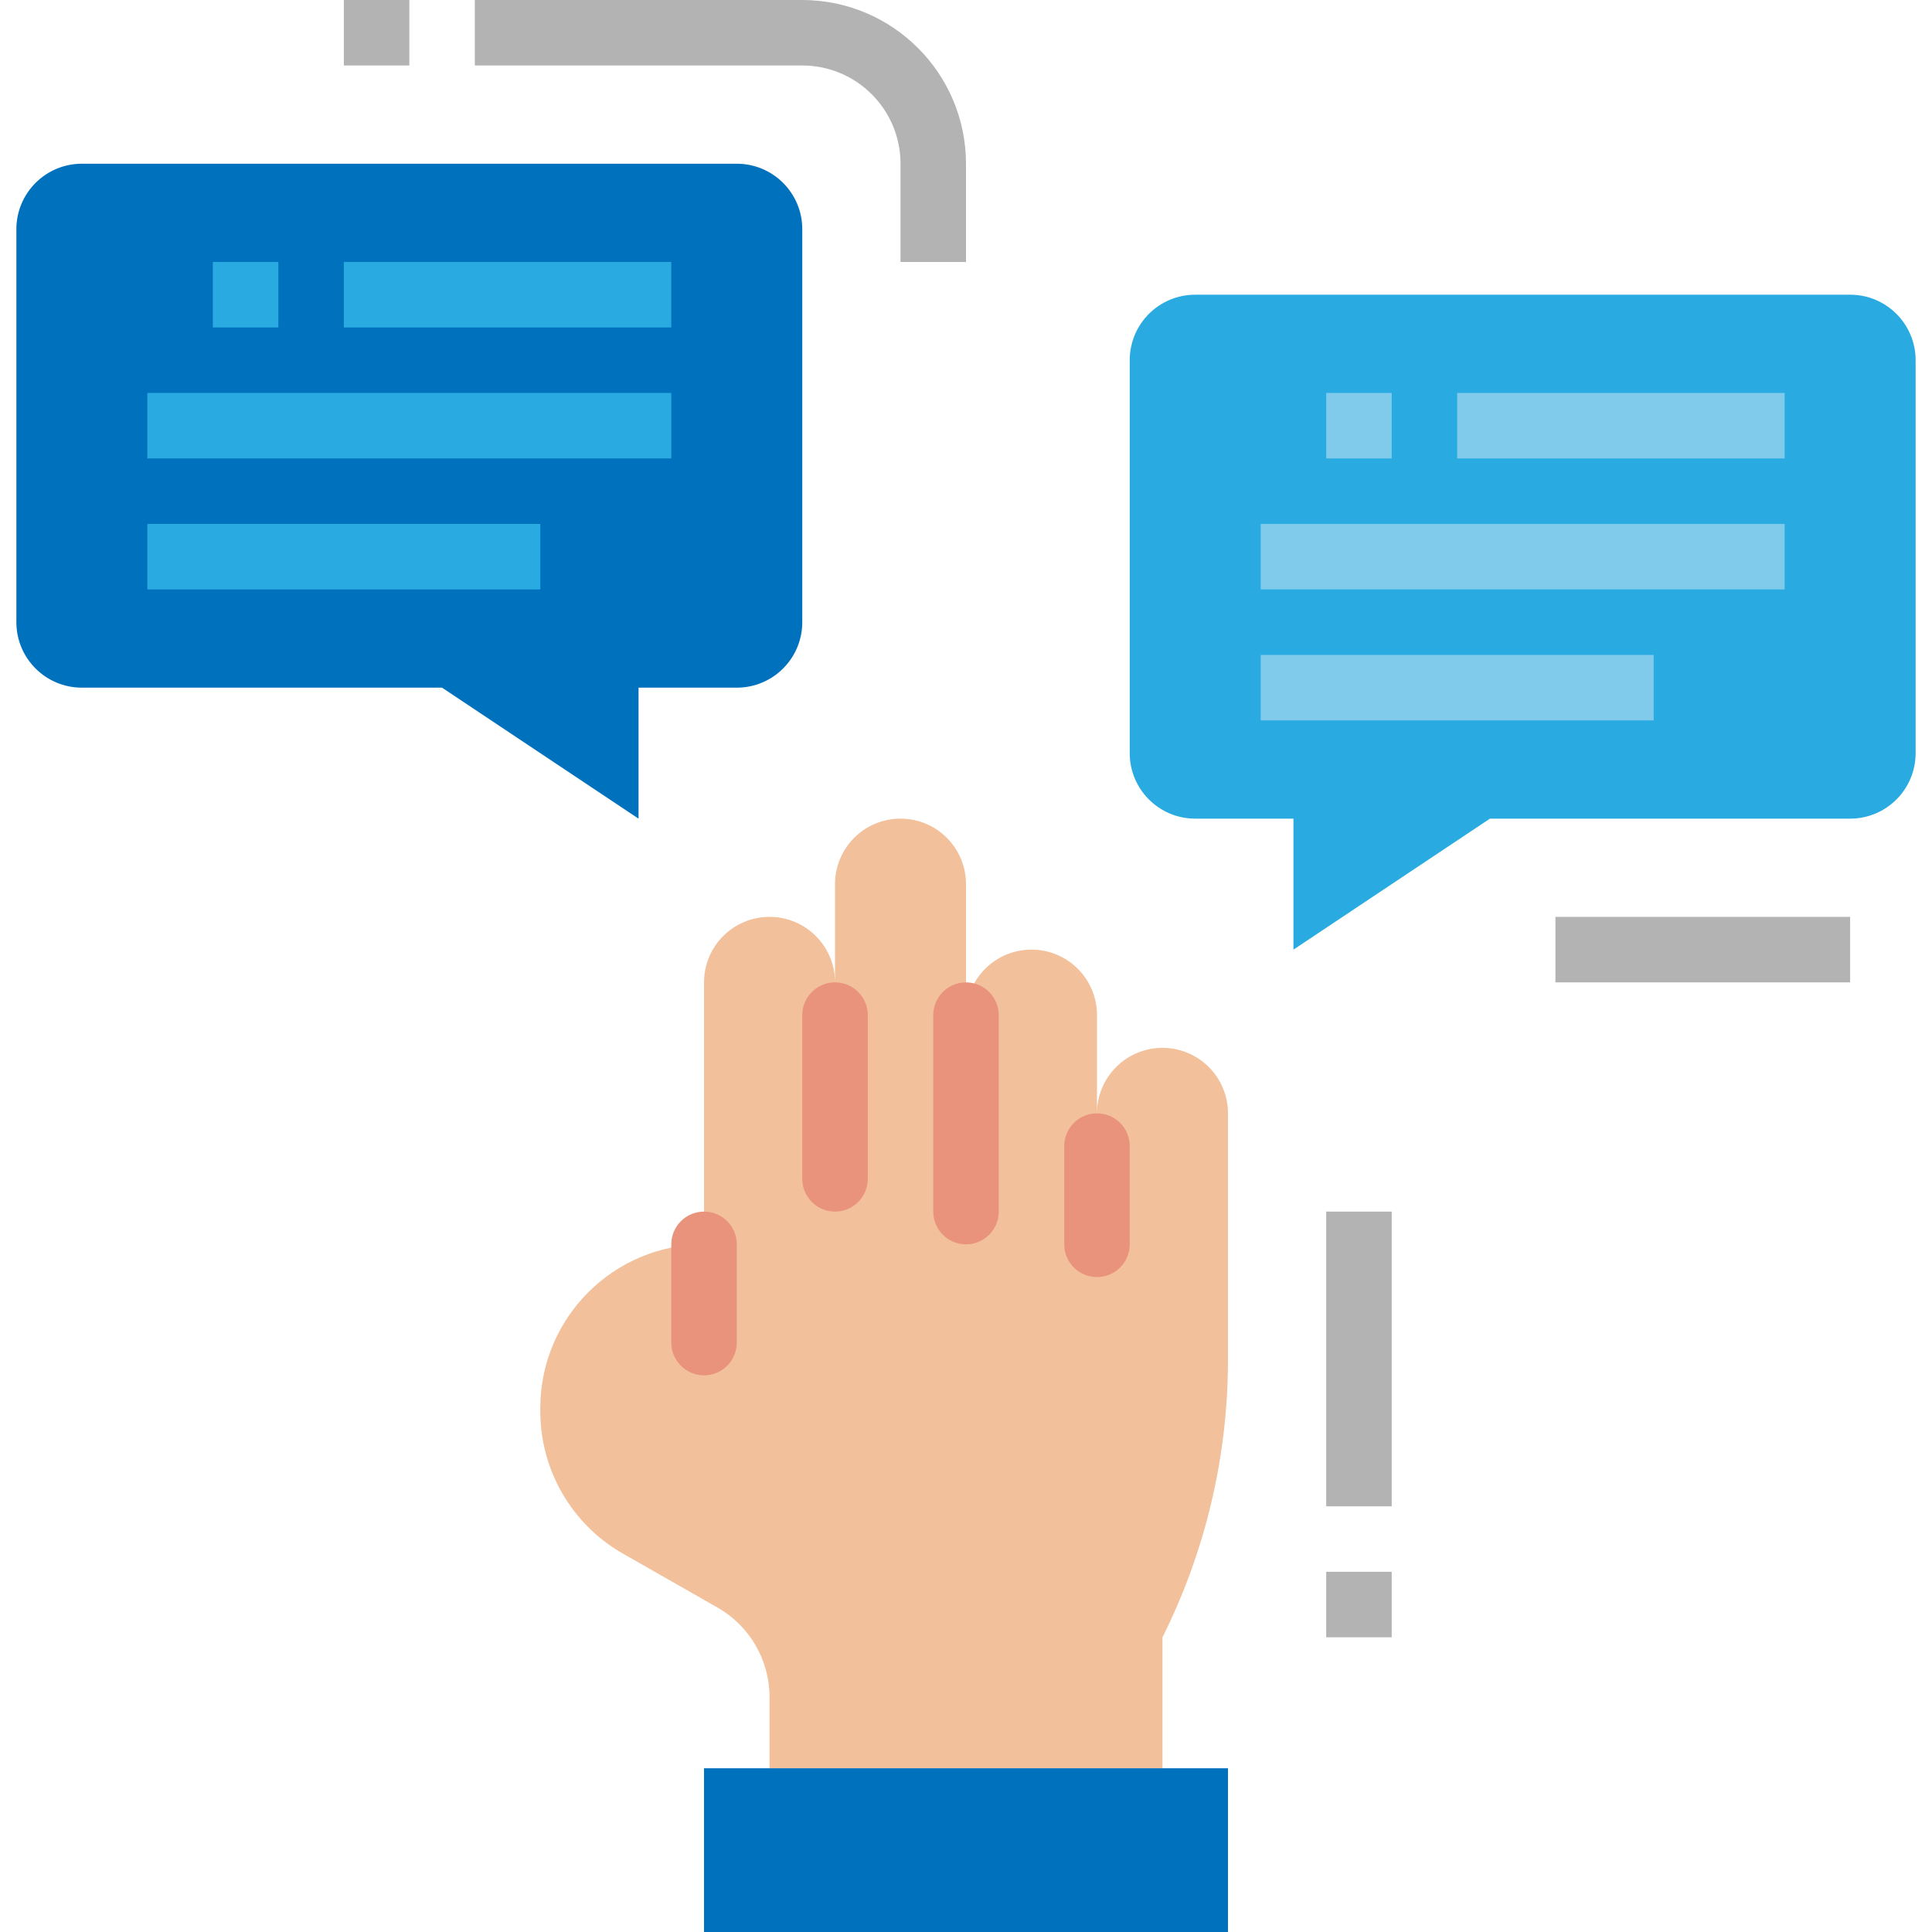 <?xml version="1.0" encoding="iso-8859-1"?>
<!-- Generator: Adobe Illustrator 19.0.0, SVG Export Plug-In . SVG Version: 6.00 Build 0)  -->
<svg version="1.1" id="Capa_1" xmlns="http://www.w3.org/2000/svg" xmlns:xlink="http://www.w3.org/1999/xlink" x="0px" y="0px"
	 viewBox="0 0 512 512" style="enable-background:new 0 0 512 512;" xml:space="preserve">
<path style="fill:#F2C09A;" d="M308.068,468.61v-34.712c11.411-22.832,17.356-47.998,17.356-73.52v-65.328
	c0-9.589-7.767-17.356-17.356-17.356c-9.589,0-17.356,7.767-17.356,17.356v-26.034c0-9.589-7.767-17.356-17.356-17.356
	S256,259.428,256,269.017v-34.712c0-9.589-7.767-17.356-17.356-17.356c-9.589,0-17.356,7.767-17.356,17.356v26.034
	c0-9.589-7.767-17.356-17.356-17.356c-9.589,0-17.356,7.767-17.356,17.356v69.424c-23.96,0-43.39,19.43-43.39,43.39v0.868
	c0,15.577,8.34,29.956,21.86,37.68l25.166,14.353c8.487,4.868,13.72,13.902,13.72,23.682v18.875H308.068z"/>
<rect x="186.576" y="468.61" style="fill:#0071BC;" width="138.847" height="43.39"/>
<path style="fill:#29ABE2;" d="M490.305,216.949h-95.458l-52.068,34.712v-34.712h-26.034c-9.589,0-17.356-7.767-17.356-17.356
	V95.458c0-9.589,7.767-17.356,17.356-17.356h173.559c9.589,0,17.356,7.767,17.356,17.356v104.136
	C507.661,209.182,499.894,216.949,490.305,216.949z"/>
<path style="fill:#0071BC;" d="M21.695,182.237h95.458l52.068,34.712v-34.712h26.034c9.589,0,17.356-7.767,17.356-17.356V60.746
	c0-9.589-7.767-17.356-17.356-17.356H21.695c-9.589,0-17.356,7.767-17.356,17.356v104.136
	C4.339,174.471,12.106,182.237,21.695,182.237z"/>
<g>
	<rect x="56.407" y="69.424" style="fill:#29ABE2;" width="17.356" height="17.356"/>
	<rect x="91.119" y="69.424" style="fill:#29ABE2;" width="86.78" height="17.356"/>
	<rect x="39.051" y="104.136" style="fill:#29ABE2;" width="138.847" height="17.356"/>
	<rect x="39.051" y="138.847" style="fill:#29ABE2;" width="104.136" height="17.356"/>
</g>
<g>
	<rect x="351.458" y="104.136" style="fill:#80CAEC;" width="17.356" height="17.356"/>
	<rect x="386.169" y="104.136" style="fill:#80CAEC;" width="86.78" height="17.356"/>
	<rect x="334.102" y="138.847" style="fill:#80CAEC;" width="138.847" height="17.356"/>
	<rect x="334.102" y="173.559" style="fill:#80CAEC;" width="104.136" height="17.356"/>
</g>
<g>
	<path style="fill:#B3B3B3;" d="M256,69.424h-17.356V43.39c0-14.379-11.655-26.034-26.034-26.034h-86.78V0h86.78
		c23.951,0.026,43.364,19.439,43.39,43.39V69.424z"/>
	<rect x="91.119" style="fill:#B3B3B3;" width="17.356" height="17.356"/>
	<rect x="412.203" y="242.983" style="fill:#B3B3B3;" width="78.102" height="17.356"/>
	<rect x="351.458" y="321.085" style="fill:#B3B3B3;" width="17.356" height="78.102"/>
	<rect x="351.458" y="416.542" style="fill:#B3B3B3;" width="17.356" height="17.356"/>
</g>
<g>
	<path style="fill:#E9937C;" d="M186.576,364.475c-4.79,0-8.678-3.888-8.678-8.678v-26.034c0-4.79,3.888-8.678,8.678-8.678
		s8.678,3.888,8.678,8.678v26.034C195.254,360.587,191.367,364.475,186.576,364.475z"/>
	<path style="fill:#E9937C;" d="M256,329.763c-4.79,0-8.678-3.888-8.678-8.678v-52.068c0-4.79,3.888-8.678,8.678-8.678
		c4.79,0,8.678,3.888,8.678,8.678v52.068C264.678,325.875,260.79,329.763,256,329.763z"/>
	<path style="fill:#E9937C;" d="M221.288,321.085c-4.79,0-8.678-3.888-8.678-8.678v-43.39c0-4.79,3.888-8.678,8.678-8.678
		s8.678,3.888,8.678,8.678v43.39C229.966,317.197,226.078,321.085,221.288,321.085z"/>
	<path style="fill:#E9937C;" d="M290.712,338.441c-4.79,0-8.678-3.888-8.678-8.678v-26.034c0-4.79,3.888-8.678,8.678-8.678
		s8.678,3.888,8.678,8.678v26.034C299.39,334.553,295.502,338.441,290.712,338.441z"/>
</g>
<g>
</g>
<g>
</g>
<g>
</g>
<g>
</g>
<g>
</g>
<g>
</g>
<g>
</g>
<g>
</g>
<g>
</g>
<g>
</g>
<g>
</g>
<g>
</g>
<g>
</g>
<g>
</g>
<g>
</g>
</svg>

